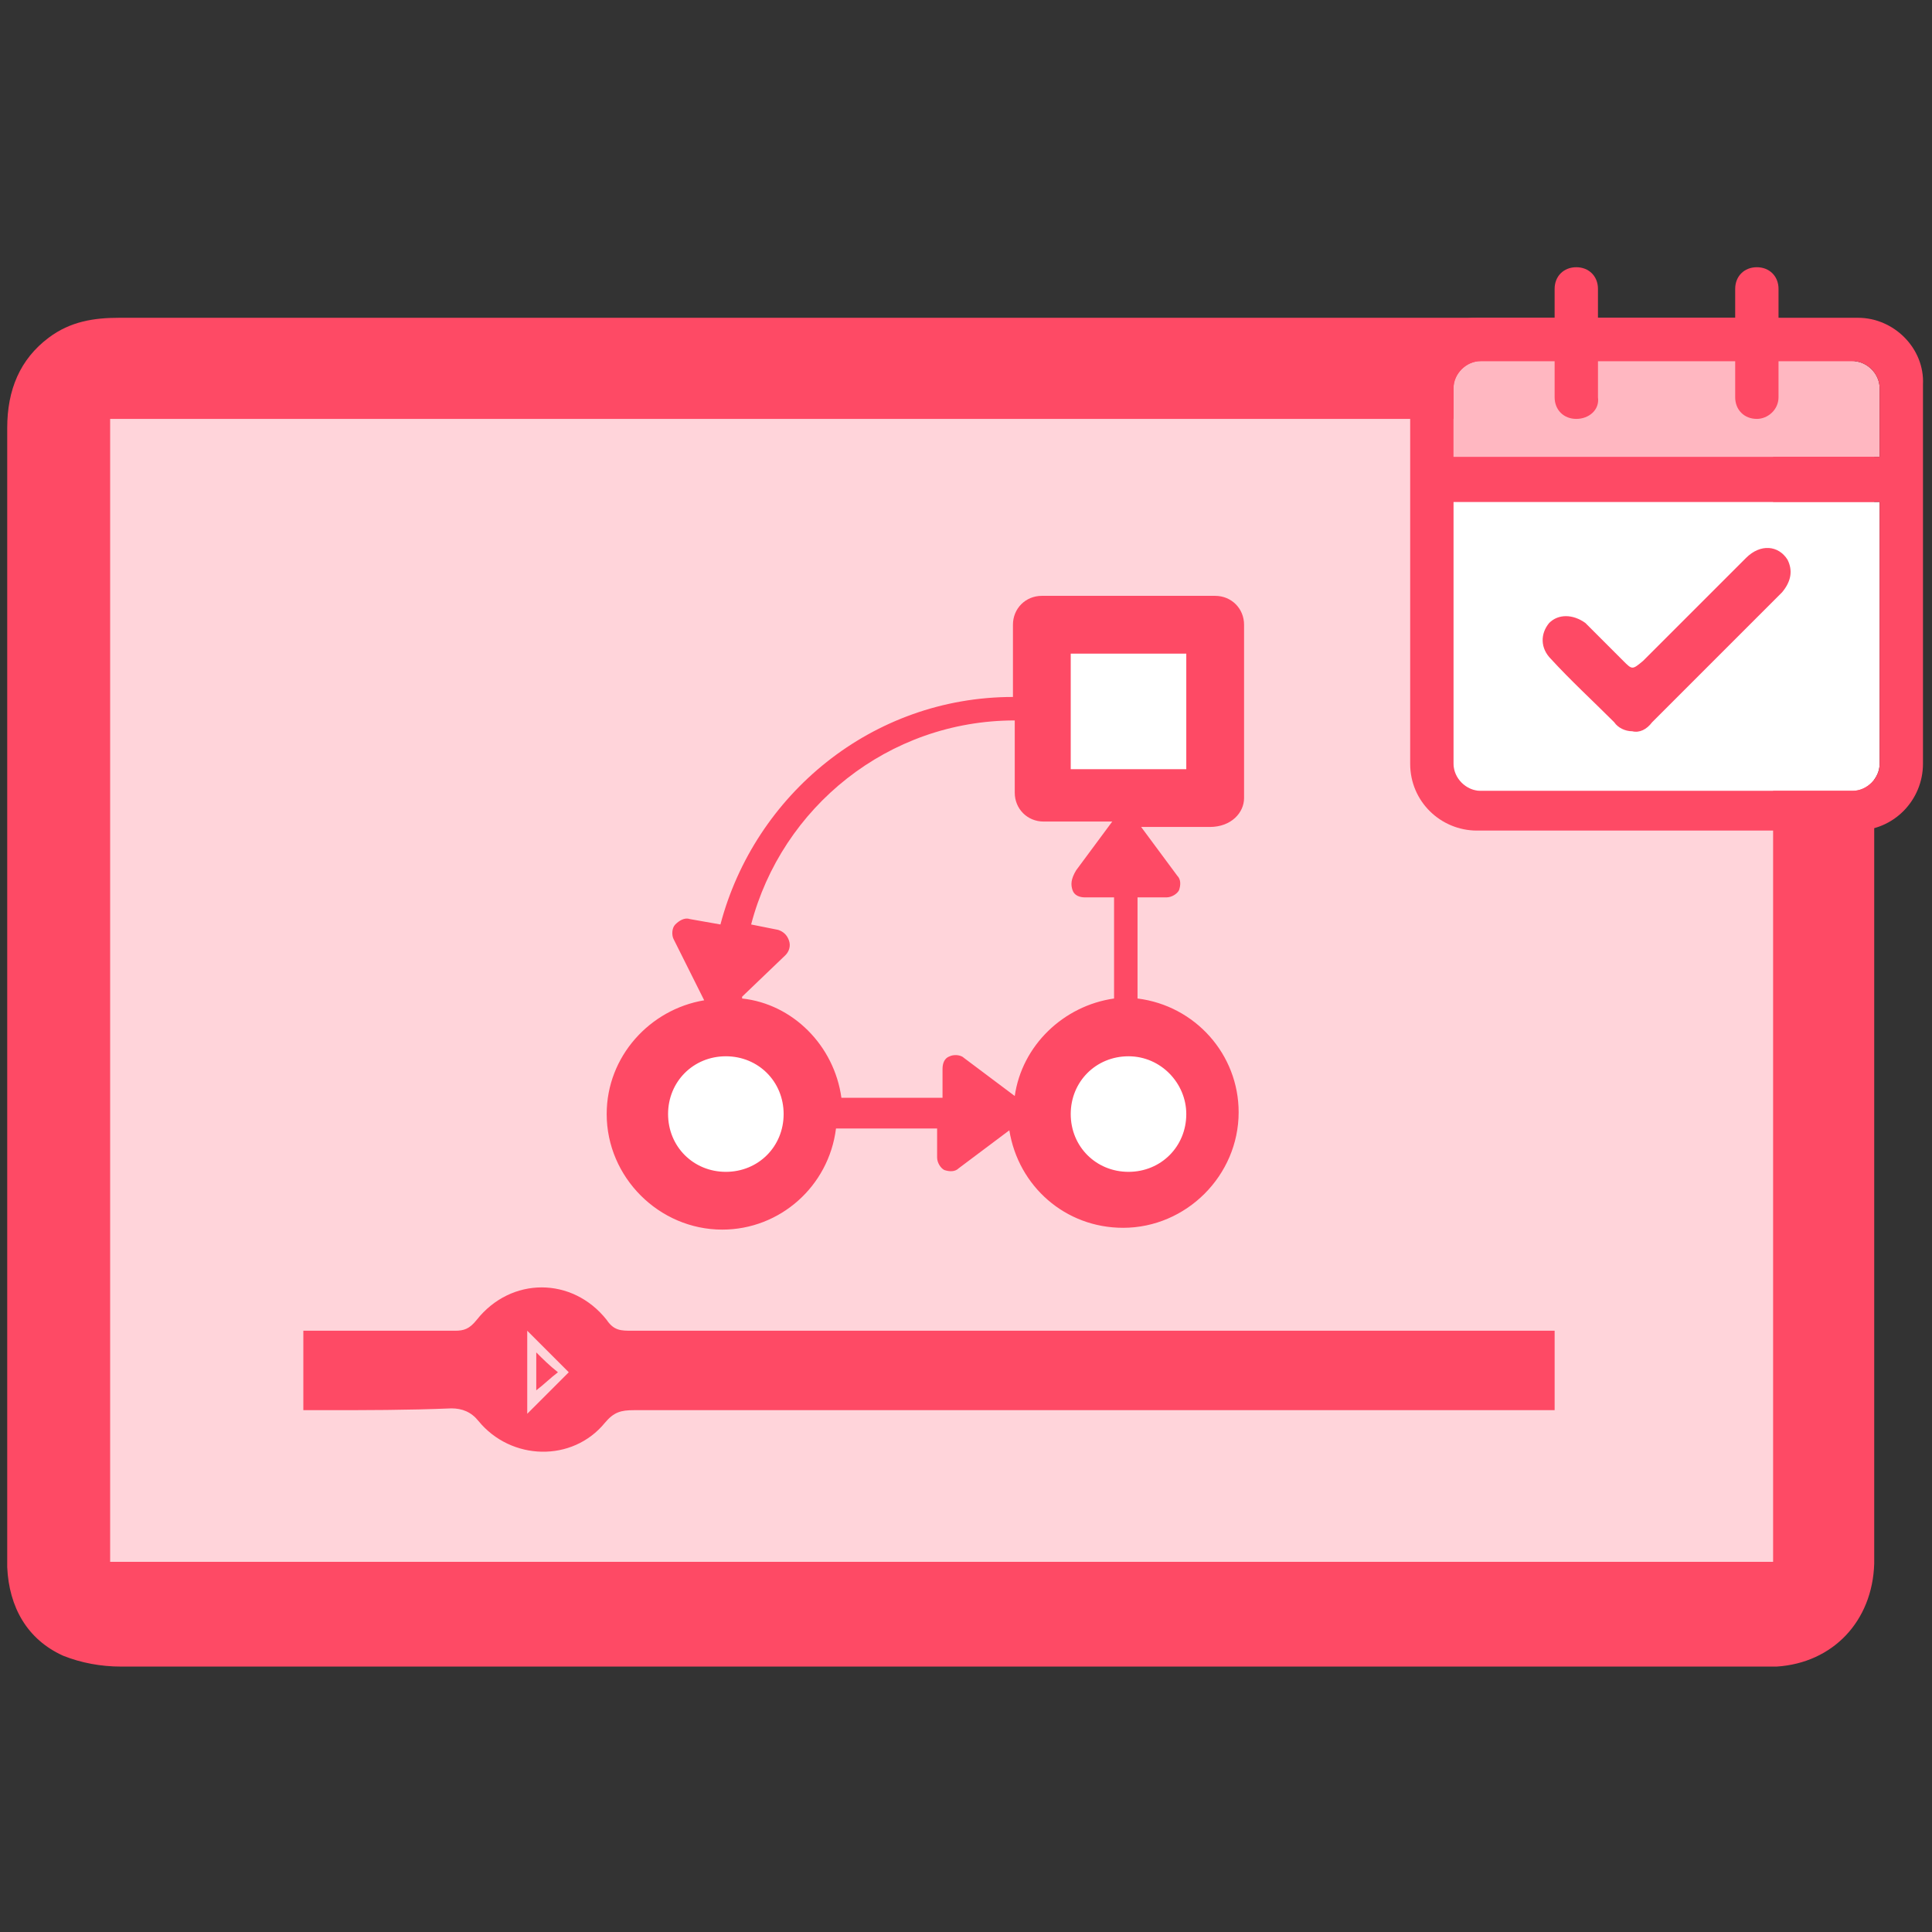 <?xml version="1.0" encoding="utf-8"?>
<!-- Generator: Adobe Illustrator 22.1.0, SVG Export Plug-In . SVG Version: 6.00 Build 0)  -->
<svg version="1.1" id="Layer_1" xmlns="http://www.w3.org/2000/svg" xmlns:xlink="http://www.w3.org/1999/xlink" x="0px" y="0px"
	 viewBox="0 0 107 107" style="enable-background:new 0 0 107 107;" xml:space="preserve">
<rect x="0" y="0" width="107" height="107" fill="#333333" stroke="none"/>
<style type="text/css">
	.st0{fill:#FFD4DA;}
	.st1{fill:#FE4A65;}
	.st2{fill:#FFFFFF;}
	.st3{fill:#FFB7C1;}
</style>
<g>
	<path class="st0" d="M91.4,89.9h-80c-5,0-9-4-9-9V28.8c0-5,4-9,9-9h80c5,0,9,4,9,9v52.1C100.4,85.9,96.4,89.9,91.4,89.9z"/>
	<path class="st1" d="M97.8,17.6c-15.2,0-30.4,0-45.6,0s-30.4,0-45.6,0c-1.4,0-2.7,0.2-3.9,1.1c-1.6,1.2-2.3,2.9-2.3,5
		c0,20.1,0,40.2,0,60.3c0,0.9,0,1.9,0,2.8c0.1,2.2,1.1,4,3.1,4.9c1,0.4,2.1,0.6,3.2,0.6c30.3,0,60.6,0,90.9,0c0.3,0,0.6,0,0.8,0
		c3.1-0.2,5.3-2.5,5.4-5.7c0-1.1,0-2.3,0-3.4c0-19.8,0-39.7,0-59.5c0-1.6-0.4-3-1.5-4.2C101.2,18,99.6,17.6,97.8,17.6z M98.2,86.5
		c-30.7,0-61.3,0-92.1,0c0-21.1,0-42.2,0-63.3c30.7,0,61.4,0,92.1,0C98.2,44.4,98.2,65.4,98.2,86.5z"/>
	<g>
		<path class="st1" d="M25,78c0.6,0,1.1,0.2,1.5,0.7c1.8,2.2,5.2,2.3,7,0.1c0.5-0.6,0.9-0.7,1.6-0.7c16.6,0,33.1,0,49.7,0
			c0.4,0,0.8,0,1.3,0c0-1.5,0-2.9,0-4.4c-0.5,0-0.9,0-1.3,0c-16.6,0-33.2,0-49.8,0c-0.6,0-1,0-1.4-0.6c-1.9-2.4-5.3-2.4-7.2,0
			c-0.4,0.5-0.7,0.6-1.2,0.6c-2.5,0-5,0-7.4,0c-0.3,0-0.7,0-1,0c0,1.5,0,2.9,0,4.4c0.4,0,0.7,0,1.1,0C20.2,78.1,22.6,78.1,25,78z
			 M29.2,73.7c0.7,0.7,1.5,1.5,2.3,2.3c-0.6,0.6-1.4,1.4-2.3,2.3C29.2,76.6,29.2,75.1,29.2,73.7z"/>
		<path class="st1" d="M29.7,74.9c0,0.7,0,1.4,0,2.1c0.4-0.3,0.8-0.7,1.2-1C30.4,75.6,30.1,75.3,29.7,74.9z"/>
	</g>
	<g>
		<circle class="st2" cx="40.2" cy="61.7" r="4.4"/>
		<circle class="st2" cx="62.5" cy="61.7" r="4.4"/>
		<rect x="57.9" y="34.8" class="st2" width="9.2" height="9.2"/>
		<g>
			<g id="Layer_1_1_">
				<path class="st1" d="M68.9,44.2v-9.6c0-0.9-0.7-1.6-1.6-1.6h-9.6c-0.9,0-1.6,0.7-1.6,1.6v4c-7.8,0-14.3,5.4-16.2,12.6l-1.7-0.3
					c-0.3-0.1-0.6,0.1-0.8,0.3s-0.2,0.6-0.1,0.8l1.7,3.4c-3,0.5-5.4,3.1-5.4,6.3c0,3.5,2.9,6.4,6.4,6.4c3.2,0,5.9-2.4,6.3-5.6h5.6
					v1.6c0,0.3,0.2,0.6,0.4,0.7c0.3,0.1,0.6,0.1,0.8-0.1l2.8-2.1c0.5,3.1,3.1,5.4,6.3,5.4c3.5,0,6.4-2.9,6.4-6.4
					c0-3.2-2.4-5.9-5.6-6.3v-5.6h1.6c0.3,0,0.6-0.2,0.7-0.4c0.1-0.3,0.1-0.6-0.1-0.8l-2-2.7H67C68.2,45.8,68.9,45,68.9,44.2z
					 M40.2,64.9c-1.8,0-3.2-1.4-3.2-3.2s1.4-3.2,3.2-3.2s3.2,1.4,3.2,3.2S42,64.9,40.2,64.9z M65.7,61.7c0,1.8-1.4,3.2-3.2,3.2
					s-3.2-1.4-3.2-3.2s1.4-3.2,3.2-3.2C64.3,58.5,65.7,60,65.7,61.7z M59.4,49.3c0.1,0.3,0.4,0.4,0.7,0.4h1.6v5.6
					c-2.8,0.4-5.1,2.6-5.5,5.4l-2.8-2.1c-0.2-0.2-0.6-0.2-0.8-0.1c-0.3,0.1-0.4,0.4-0.4,0.7v1.6h-5.6c-0.4-2.9-2.7-5.2-5.5-5.5
					c0,0,0,0,0-0.1l0,0l2.4-2.3c0.2-0.2,0.3-0.5,0.2-0.8s-0.3-0.5-0.6-0.6l-1.5-0.3c1.7-6.5,7.6-11.3,14.6-11.3v4
					c0,0.9,0.7,1.6,1.6,1.6h3.8l-2,2.7C59.3,48.7,59.3,49,59.4,49.3z M65.7,42.6h-6.4v-6.4h6.4V42.6z"/>
			</g>
		</g>
	</g>
	<g>
		<path class="st2" d="M80.5,42.3c0,0.8,0.7,1.5,1.5,1.5h20.6c0.8,0,1.5-0.7,1.5-1.5V27.8H80.5V42.3z"/>
		<path class="st3" d="M104.1,21.5c0-0.8-0.7-1.5-1.5-1.5H82c-0.8,0-1.5,0.7-1.5,1.5v3.8h23.6V21.5z"/>
		<g>
			<g>
				<path class="st1" d="M102.9,17.6H81.8c-2.1,0-3.7,1.7-3.7,3.7v21c0,2.1,1.7,3.7,3.7,3.7h21c2.1,0,3.7-1.7,3.7-3.7v-21
					C106.6,19.3,104.9,17.6,102.9,17.6z M80.5,21.5c0-0.8,0.7-1.5,1.5-1.5h20.6c0.8,0,1.5,0.7,1.5,1.5v3.8H80.5V21.5z M104.1,42.3
					c0,0.8-0.7,1.5-1.5,1.5H82c-0.8,0-1.5-0.7-1.5-1.5V27.8h23.6V42.3z"/>
				<g>
					<path class="st1" d="M97.3,23.2L97.3,23.2c-0.7,0-1.2-0.5-1.2-1.2v-6c0-0.7,0.5-1.2,1.2-1.2l0,0c0.7,0,1.2,0.5,1.2,1.2v6
						C98.5,22.7,97.9,23.2,97.3,23.2z"/>
					<path class="st1" d="M87.3,23.2L87.3,23.2c-0.7,0-1.2-0.5-1.2-1.2v-6c0-0.7,0.5-1.2,1.2-1.2l0,0c0.7,0,1.2,0.5,1.2,1.2v6
						C88.6,22.7,88,23.2,87.3,23.2z"/>
				</g>
			</g>
			<path class="st1" d="M90.4,40.5c-0.4,0-0.8-0.2-1-0.5c-1.2-1.2-2.4-2.3-3.5-3.5c-0.6-0.6-0.6-1.4-0.1-2c0.5-0.5,1.3-0.5,2,0
				c0.7,0.7,1.4,1.4,2.1,2.1c0.5,0.5,0.5,0.5,1.1,0c1.9-1.9,3.8-3.8,5.7-5.7c0.8-0.8,1.8-0.7,2.3,0.1c0.3,0.6,0.2,1.2-0.3,1.8
				c-2,2-4,4-6,6c-0.4,0.4-0.8,0.8-1.2,1.2C91.2,40.4,90.8,40.6,90.4,40.5z"/>
		</g>
	</g>
</g>
</svg>
